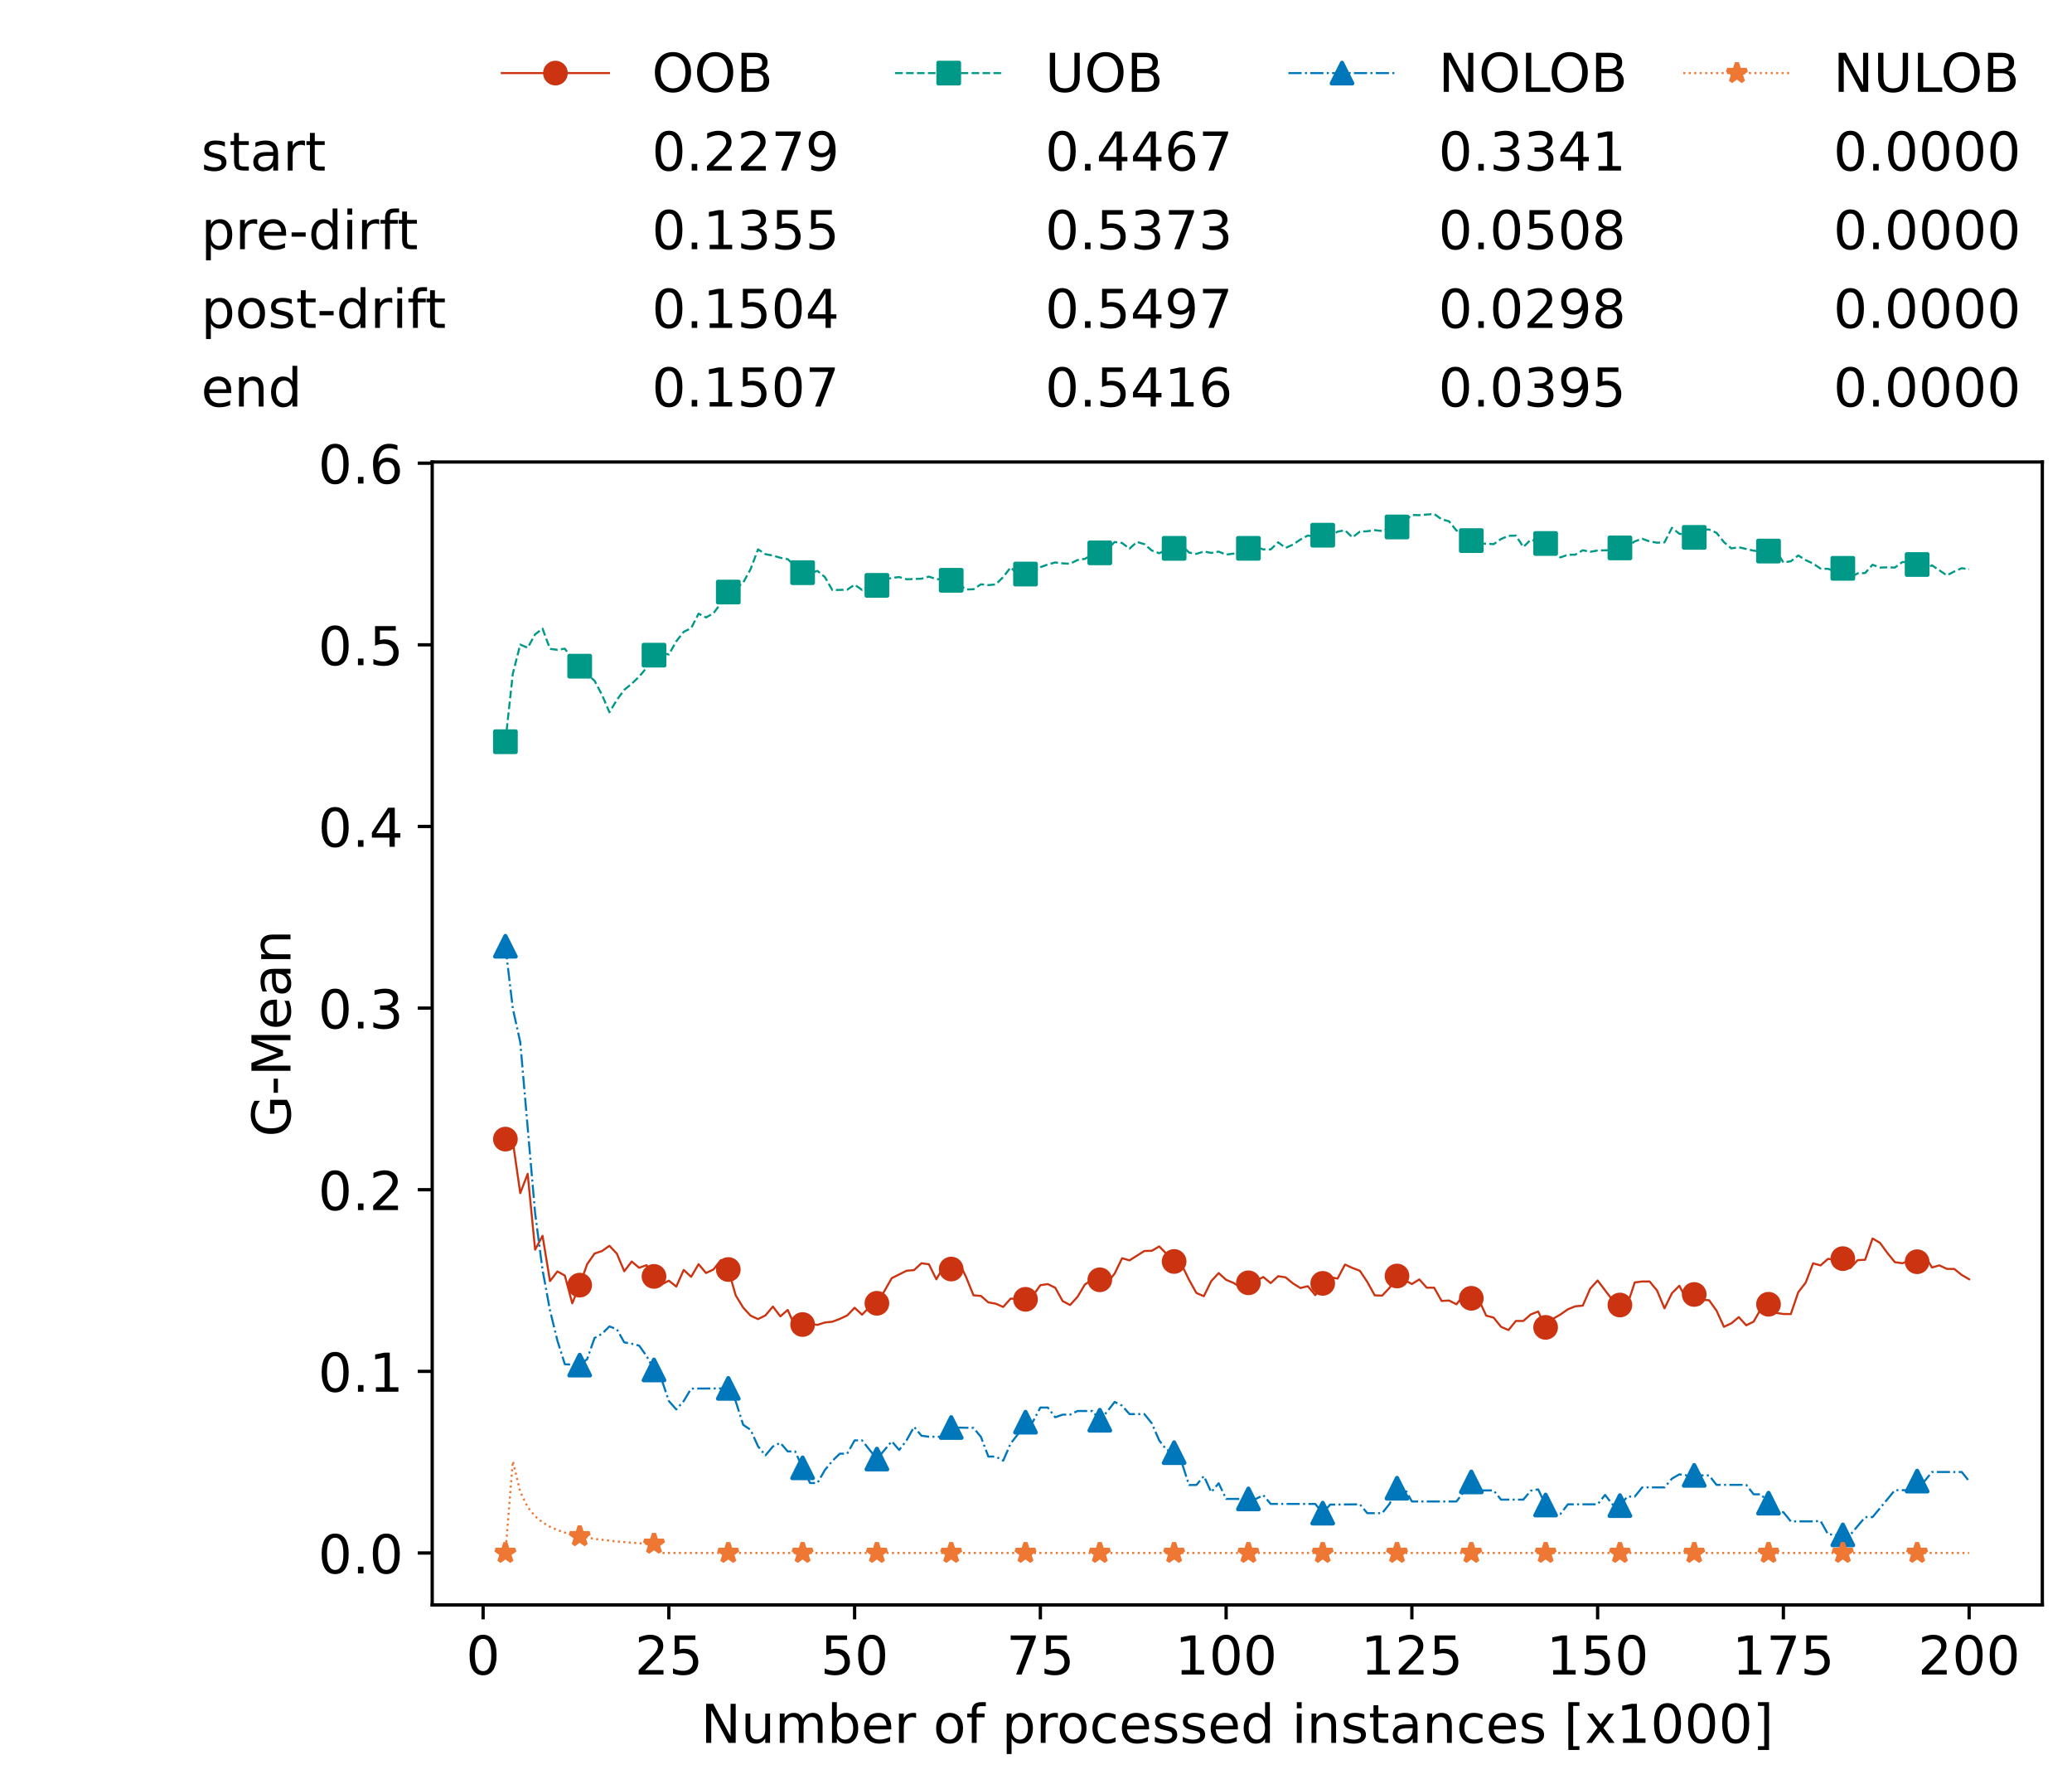 <?xml version="1.0" encoding="utf-8" standalone="no"?>
<!DOCTYPE svg PUBLIC "-//W3C//DTD SVG 1.1//EN"
  "http://www.w3.org/Graphics/SVG/1.1/DTD/svg11.dtd">
<!-- Created with matplotlib (https://matplotlib.org/) -->
<svg height="432.615pt" version="1.1" viewBox="0 0 502.65 432.615" width="502.65pt" xmlns="http://www.w3.org/2000/svg" xmlns:xlink="http://www.w3.org/1999/xlink">
 <defs>
  <style type="text/css">*{stroke-linecap:butt;stroke-linejoin:round;}</style>
 </defs>
 <g id="figure_1">
  <g id="patch_1">
   <path d="M 0 432.615 
L 502.65 432.615 
L 502.65 0 
L 0 0 
z
" style="fill:#ffffff;"/>
  </g>
  <g id="axes_1">
   <g id="patch_2">
    <path d="M 104.85 389.252 
L 495.45 389.252 
L 495.45 112.052 
L 104.85 112.052 
z
" style="fill:#ffffff;"/>
   </g>
   <g id="matplotlib.axis_1">
    <g id="xtick_1">
     <g id="line2d_1">
      <defs>
       <path d="M 0 0 
L 0 3.5 
" id="m59a92591b1" style="stroke:#000000;stroke-width:0.8;"/>
      </defs>
      <g>
       <use style="stroke:#000000;stroke-width:0.8;" x="117.197" xlink:href="#m59a92591b1" y="389.252"/>
      </g>
     </g>
     <g id="text_1">
      <!-- 0 -->
      <g transform="translate(113.061 406.13)scale(0.13 -0.13)">
       <defs>
        <path d="M 31.781 66.406 
Q 24.172 66.406 20.328 58.906 
Q 16.5 51.422 16.5 36.375 
Q 16.5 21.391 20.328 13.891 
Q 24.172 6.391 31.781 6.391 
Q 39.453 6.391 43.281 13.891 
Q 47.125 21.391 47.125 36.375 
Q 47.125 51.422 43.281 58.906 
Q 39.453 66.406 31.781 66.406 
z
M 31.781 74.219 
Q 44.047 74.219 50.516 64.516 
Q 56.984 54.828 56.984 36.375 
Q 56.984 17.969 50.516 8.266 
Q 44.047 -1.422 31.781 -1.422 
Q 19.531 -1.422 13.062 8.266 
Q 6.594 17.969 6.594 36.375 
Q 6.594 54.828 13.062 64.516 
Q 19.531 74.219 31.781 74.219 
z
" id="DejaVuSans-48"/>
       </defs>
       <use xlink:href="#DejaVuSans-48"/>
      </g>
     </g>
    </g>
    <g id="xtick_2">
     <g id="line2d_2">
      <g>
       <use style="stroke:#000000;stroke-width:0.8;" x="162.259" xlink:href="#m59a92591b1" y="389.252"/>
      </g>
     </g>
     <g id="text_2">
      <!-- 25 -->
      <g transform="translate(153.988 406.13)scale(0.13 -0.13)">
       <defs>
        <path d="M 19.188 8.297 
L 53.609 8.297 
L 53.609 0 
L 7.328 0 
L 7.328 8.297 
Q 12.938 14.109 22.625 23.891 
Q 32.328 33.688 34.812 36.531 
Q 39.547 41.844 41.422 45.531 
Q 43.312 49.219 43.312 52.781 
Q 43.312 58.594 39.234 62.25 
Q 35.156 65.922 28.609 65.922 
Q 23.969 65.922 18.812 64.312 
Q 13.672 62.703 7.812 59.422 
L 7.812 69.391 
Q 13.766 71.781 18.938 73 
Q 24.125 74.219 28.422 74.219 
Q 39.75 74.219 46.484 68.547 
Q 53.219 62.891 53.219 53.422 
Q 53.219 48.922 51.531 44.891 
Q 49.859 40.875 45.406 35.406 
Q 44.188 33.984 37.641 27.219 
Q 31.109 20.453 19.188 8.297 
z
" id="DejaVuSans-50"/>
        <path d="M 10.797 72.906 
L 49.516 72.906 
L 49.516 64.594 
L 19.828 64.594 
L 19.828 46.734 
Q 21.969 47.469 24.109 47.828 
Q 26.266 48.188 28.422 48.188 
Q 40.625 48.188 47.75 41.5 
Q 54.891 34.812 54.891 23.391 
Q 54.891 11.625 47.562 5.094 
Q 40.234 -1.422 26.906 -1.422 
Q 22.312 -1.422 17.547 -0.641 
Q 12.797 0.141 7.719 1.703 
L 7.719 11.625 
Q 12.109 9.234 16.797 8.062 
Q 21.484 6.891 26.703 6.891 
Q 35.156 6.891 40.078 11.328 
Q 45.016 15.766 45.016 23.391 
Q 45.016 31 40.078 35.438 
Q 35.156 39.891 26.703 39.891 
Q 22.75 39.891 18.812 39.016 
Q 14.891 38.141 10.797 36.281 
z
" id="DejaVuSans-53"/>
       </defs>
       <use xlink:href="#DejaVuSans-50"/>
       <use x="63.623" xlink:href="#DejaVuSans-53"/>
      </g>
     </g>
    </g>
    <g id="xtick_3">
     <g id="line2d_3">
      <g>
       <use style="stroke:#000000;stroke-width:0.8;" x="207.322" xlink:href="#m59a92591b1" y="389.252"/>
      </g>
     </g>
     <g id="text_3">
      <!-- 50 -->
      <g transform="translate(199.05 406.13)scale(0.13 -0.13)">
       <use xlink:href="#DejaVuSans-53"/>
       <use x="63.623" xlink:href="#DejaVuSans-48"/>
      </g>
     </g>
    </g>
    <g id="xtick_4">
     <g id="line2d_4">
      <g>
       <use style="stroke:#000000;stroke-width:0.8;" x="252.384" xlink:href="#m59a92591b1" y="389.252"/>
      </g>
     </g>
     <g id="text_4">
      <!-- 75 -->
      <g transform="translate(244.113 406.13)scale(0.13 -0.13)">
       <defs>
        <path d="M 8.203 72.906 
L 55.078 72.906 
L 55.078 68.703 
L 28.609 0 
L 18.312 0 
L 43.219 64.594 
L 8.203 64.594 
z
" id="DejaVuSans-55"/>
       </defs>
       <use xlink:href="#DejaVuSans-55"/>
       <use x="63.623" xlink:href="#DejaVuSans-53"/>
      </g>
     </g>
    </g>
    <g id="xtick_5">
     <g id="line2d_5">
      <g>
       <use style="stroke:#000000;stroke-width:0.8;" x="297.446" xlink:href="#m59a92591b1" y="389.252"/>
      </g>
     </g>
     <g id="text_5">
      <!-- 100 -->
      <g transform="translate(285.039 406.13)scale(0.13 -0.13)">
       <defs>
        <path d="M 12.406 8.297 
L 28.516 8.297 
L 28.516 63.922 
L 10.984 60.406 
L 10.984 69.391 
L 28.422 72.906 
L 38.281 72.906 
L 38.281 8.297 
L 54.391 8.297 
L 54.391 0 
L 12.406 0 
z
" id="DejaVuSans-49"/>
       </defs>
       <use xlink:href="#DejaVuSans-49"/>
       <use x="63.623" xlink:href="#DejaVuSans-48"/>
       <use x="127.246" xlink:href="#DejaVuSans-48"/>
      </g>
     </g>
    </g>
    <g id="xtick_6">
     <g id="line2d_6">
      <g>
       <use style="stroke:#000000;stroke-width:0.8;" x="342.509" xlink:href="#m59a92591b1" y="389.252"/>
      </g>
     </g>
     <g id="text_6">
      <!-- 125 -->
      <g transform="translate(330.102 406.13)scale(0.13 -0.13)">
       <use xlink:href="#DejaVuSans-49"/>
       <use x="63.623" xlink:href="#DejaVuSans-50"/>
       <use x="127.246" xlink:href="#DejaVuSans-53"/>
      </g>
     </g>
    </g>
    <g id="xtick_7">
     <g id="line2d_7">
      <g>
       <use style="stroke:#000000;stroke-width:0.8;" x="387.571" xlink:href="#m59a92591b1" y="389.252"/>
      </g>
     </g>
     <g id="text_7">
      <!-- 150 -->
      <g transform="translate(375.164 406.13)scale(0.13 -0.13)">
       <use xlink:href="#DejaVuSans-49"/>
       <use x="63.623" xlink:href="#DejaVuSans-53"/>
       <use x="127.246" xlink:href="#DejaVuSans-48"/>
      </g>
     </g>
    </g>
    <g id="xtick_8">
     <g id="line2d_8">
      <g>
       <use style="stroke:#000000;stroke-width:0.8;" x="432.633" xlink:href="#m59a92591b1" y="389.252"/>
      </g>
     </g>
     <g id="text_8">
      <!-- 175 -->
      <g transform="translate(420.226 406.13)scale(0.13 -0.13)">
       <use xlink:href="#DejaVuSans-49"/>
       <use x="63.623" xlink:href="#DejaVuSans-55"/>
       <use x="127.246" xlink:href="#DejaVuSans-53"/>
      </g>
     </g>
    </g>
    <g id="xtick_9">
     <g id="line2d_9">
      <g>
       <use style="stroke:#000000;stroke-width:0.8;" x="477.695" xlink:href="#m59a92591b1" y="389.252"/>
      </g>
     </g>
     <g id="text_9">
      <!-- 200 -->
      <g transform="translate(465.289 406.13)scale(0.13 -0.13)">
       <use xlink:href="#DejaVuSans-50"/>
       <use x="63.623" xlink:href="#DejaVuSans-48"/>
       <use x="127.246" xlink:href="#DejaVuSans-48"/>
      </g>
     </g>
    </g>
    <g id="text_10">
     <!-- Number of processed instances [x1000] -->
     <g transform="translate(170.025 422.711)scale(0.13 -0.13)">
      <defs>
       <path d="M 9.812 72.906 
L 23.094 72.906 
L 55.422 11.922 
L 55.422 72.906 
L 64.984 72.906 
L 64.984 0 
L 51.703 0 
L 19.391 60.984 
L 19.391 0 
L 9.812 0 
z
" id="DejaVuSans-78"/>
       <path d="M 8.5 21.578 
L 8.5 54.688 
L 17.484 54.688 
L 17.484 21.922 
Q 17.484 14.156 20.5 10.266 
Q 23.531 6.391 29.594 6.391 
Q 36.859 6.391 41.078 11.031 
Q 45.312 15.672 45.312 23.688 
L 45.312 54.688 
L 54.297 54.688 
L 54.297 0 
L 45.312 0 
L 45.312 8.406 
Q 42.047 3.422 37.719 1 
Q 33.406 -1.422 27.688 -1.422 
Q 18.266 -1.422 13.375 4.438 
Q 8.5 10.297 8.5 21.578 
z
M 31.109 56 
z
" id="DejaVuSans-117"/>
       <path d="M 52 44.188 
Q 55.375 50.25 60.062 53.125 
Q 64.75 56 71.094 56 
Q 79.641 56 84.281 50.016 
Q 88.922 44.047 88.922 33.016 
L 88.922 0 
L 79.891 0 
L 79.891 32.719 
Q 79.891 40.578 77.094 44.375 
Q 74.312 48.188 68.609 48.188 
Q 61.625 48.188 57.562 43.547 
Q 53.516 38.922 53.516 30.906 
L 53.516 0 
L 44.484 0 
L 44.484 32.719 
Q 44.484 40.625 41.703 44.406 
Q 38.922 48.188 33.109 48.188 
Q 26.219 48.188 22.156 43.531 
Q 18.109 38.875 18.109 30.906 
L 18.109 0 
L 9.078 0 
L 9.078 54.688 
L 18.109 54.688 
L 18.109 46.188 
Q 21.188 51.219 25.484 53.609 
Q 29.781 56 35.688 56 
Q 41.656 56 45.828 52.969 
Q 50 49.953 52 44.188 
z
" id="DejaVuSans-109"/>
       <path d="M 48.688 27.297 
Q 48.688 37.203 44.609 42.844 
Q 40.531 48.484 33.406 48.484 
Q 26.266 48.484 22.188 42.844 
Q 18.109 37.203 18.109 27.297 
Q 18.109 17.391 22.188 11.75 
Q 26.266 6.109 33.406 6.109 
Q 40.531 6.109 44.609 11.75 
Q 48.688 17.391 48.688 27.297 
z
M 18.109 46.391 
Q 20.953 51.266 25.266 53.625 
Q 29.594 56 35.594 56 
Q 45.562 56 51.781 48.094 
Q 58.016 40.188 58.016 27.297 
Q 58.016 14.406 51.781 6.484 
Q 45.562 -1.422 35.594 -1.422 
Q 29.594 -1.422 25.266 0.953 
Q 20.953 3.328 18.109 8.203 
L 18.109 0 
L 9.078 0 
L 9.078 75.984 
L 18.109 75.984 
z
" id="DejaVuSans-98"/>
       <path d="M 56.203 29.594 
L 56.203 25.203 
L 14.891 25.203 
Q 15.484 15.922 20.484 11.062 
Q 25.484 6.203 34.422 6.203 
Q 39.594 6.203 44.453 7.469 
Q 49.312 8.734 54.109 11.281 
L 54.109 2.781 
Q 49.266 0.734 44.188 -0.344 
Q 39.109 -1.422 33.891 -1.422 
Q 20.797 -1.422 13.156 6.188 
Q 5.516 13.812 5.516 26.812 
Q 5.516 40.234 12.766 48.109 
Q 20.016 56 32.328 56 
Q 43.359 56 49.781 48.891 
Q 56.203 41.797 56.203 29.594 
z
M 47.219 32.234 
Q 47.125 39.594 43.094 43.984 
Q 39.062 48.391 32.422 48.391 
Q 24.906 48.391 20.391 44.141 
Q 15.875 39.891 15.188 32.172 
z
" id="DejaVuSans-101"/>
       <path d="M 41.109 46.297 
Q 39.594 47.172 37.812 47.578 
Q 36.031 48 33.891 48 
Q 26.266 48 22.188 43.047 
Q 18.109 38.094 18.109 28.812 
L 18.109 0 
L 9.078 0 
L 9.078 54.688 
L 18.109 54.688 
L 18.109 46.188 
Q 20.953 51.172 25.484 53.578 
Q 30.031 56 36.531 56 
Q 37.453 56 38.578 55.875 
Q 39.703 55.766 41.062 55.516 
z
" id="DejaVuSans-114"/>
       <path id="DejaVuSans-32"/>
       <path d="M 30.609 48.391 
Q 23.391 48.391 19.188 42.75 
Q 14.984 37.109 14.984 27.297 
Q 14.984 17.484 19.156 11.844 
Q 23.344 6.203 30.609 6.203 
Q 37.797 6.203 41.984 11.859 
Q 46.188 17.531 46.188 27.297 
Q 46.188 37.016 41.984 42.703 
Q 37.797 48.391 30.609 48.391 
z
M 30.609 56 
Q 42.328 56 49.016 48.375 
Q 55.719 40.766 55.719 27.297 
Q 55.719 13.875 49.016 6.219 
Q 42.328 -1.422 30.609 -1.422 
Q 18.844 -1.422 12.172 6.219 
Q 5.516 13.875 5.516 27.297 
Q 5.516 40.766 12.172 48.375 
Q 18.844 56 30.609 56 
z
" id="DejaVuSans-111"/>
       <path d="M 37.109 75.984 
L 37.109 68.5 
L 28.516 68.5 
Q 23.688 68.5 21.797 66.547 
Q 19.922 64.594 19.922 59.516 
L 19.922 54.688 
L 34.719 54.688 
L 34.719 47.703 
L 19.922 47.703 
L 19.922 0 
L 10.891 0 
L 10.891 47.703 
L 2.297 47.703 
L 2.297 54.688 
L 10.891 54.688 
L 10.891 58.5 
Q 10.891 67.625 15.141 71.797 
Q 19.391 75.984 28.609 75.984 
z
" id="DejaVuSans-102"/>
       <path d="M 18.109 8.203 
L 18.109 -20.797 
L 9.078 -20.797 
L 9.078 54.688 
L 18.109 54.688 
L 18.109 46.391 
Q 20.953 51.266 25.266 53.625 
Q 29.594 56 35.594 56 
Q 45.562 56 51.781 48.094 
Q 58.016 40.188 58.016 27.297 
Q 58.016 14.406 51.781 6.484 
Q 45.562 -1.422 35.594 -1.422 
Q 29.594 -1.422 25.266 0.953 
Q 20.953 3.328 18.109 8.203 
z
M 48.688 27.297 
Q 48.688 37.203 44.609 42.844 
Q 40.531 48.484 33.406 48.484 
Q 26.266 48.484 22.188 42.844 
Q 18.109 37.203 18.109 27.297 
Q 18.109 17.391 22.188 11.75 
Q 26.266 6.109 33.406 6.109 
Q 40.531 6.109 44.609 11.75 
Q 48.688 17.391 48.688 27.297 
z
" id="DejaVuSans-112"/>
       <path d="M 48.781 52.594 
L 48.781 44.188 
Q 44.969 46.297 41.141 47.344 
Q 37.312 48.391 33.406 48.391 
Q 24.656 48.391 19.812 42.844 
Q 14.984 37.312 14.984 27.297 
Q 14.984 17.281 19.812 11.734 
Q 24.656 6.203 33.406 6.203 
Q 37.312 6.203 41.141 7.25 
Q 44.969 8.297 48.781 10.406 
L 48.781 2.094 
Q 45.016 0.344 40.984 -0.531 
Q 36.969 -1.422 32.422 -1.422 
Q 20.062 -1.422 12.781 6.344 
Q 5.516 14.109 5.516 27.297 
Q 5.516 40.672 12.859 48.328 
Q 20.219 56 33.016 56 
Q 37.156 56 41.109 55.141 
Q 45.062 54.297 48.781 52.594 
z
" id="DejaVuSans-99"/>
       <path d="M 44.281 53.078 
L 44.281 44.578 
Q 40.484 46.531 36.375 47.5 
Q 32.281 48.484 27.875 48.484 
Q 21.188 48.484 17.844 46.438 
Q 14.5 44.391 14.5 40.281 
Q 14.5 37.156 16.891 35.375 
Q 19.281 33.594 26.516 31.984 
L 29.594 31.297 
Q 39.156 29.25 43.188 25.516 
Q 47.219 21.781 47.219 15.094 
Q 47.219 7.469 41.188 3.016 
Q 35.156 -1.422 24.609 -1.422 
Q 20.219 -1.422 15.453 -0.562 
Q 10.688 0.297 5.422 2 
L 5.422 11.281 
Q 10.406 8.688 15.234 7.391 
Q 20.062 6.109 24.812 6.109 
Q 31.156 6.109 34.562 8.281 
Q 37.984 10.453 37.984 14.406 
Q 37.984 18.062 35.516 20.016 
Q 33.062 21.969 24.703 23.781 
L 21.578 24.516 
Q 13.234 26.266 9.516 29.906 
Q 5.812 33.547 5.812 39.891 
Q 5.812 47.609 11.281 51.797 
Q 16.75 56 26.812 56 
Q 31.781 56 36.172 55.266 
Q 40.578 54.547 44.281 53.078 
z
" id="DejaVuSans-115"/>
       <path d="M 45.406 46.391 
L 45.406 75.984 
L 54.391 75.984 
L 54.391 0 
L 45.406 0 
L 45.406 8.203 
Q 42.578 3.328 38.25 0.953 
Q 33.938 -1.422 27.875 -1.422 
Q 17.969 -1.422 11.734 6.484 
Q 5.516 14.406 5.516 27.297 
Q 5.516 40.188 11.734 48.094 
Q 17.969 56 27.875 56 
Q 33.938 56 38.25 53.625 
Q 42.578 51.266 45.406 46.391 
z
M 14.797 27.297 
Q 14.797 17.391 18.875 11.75 
Q 22.953 6.109 30.078 6.109 
Q 37.203 6.109 41.297 11.75 
Q 45.406 17.391 45.406 27.297 
Q 45.406 37.203 41.297 42.844 
Q 37.203 48.484 30.078 48.484 
Q 22.953 48.484 18.875 42.844 
Q 14.797 37.203 14.797 27.297 
z
" id="DejaVuSans-100"/>
       <path d="M 9.422 54.688 
L 18.406 54.688 
L 18.406 0 
L 9.422 0 
z
M 9.422 75.984 
L 18.406 75.984 
L 18.406 64.594 
L 9.422 64.594 
z
" id="DejaVuSans-105"/>
       <path d="M 54.891 33.016 
L 54.891 0 
L 45.906 0 
L 45.906 32.719 
Q 45.906 40.484 42.875 44.328 
Q 39.844 48.188 33.797 48.188 
Q 26.516 48.188 22.312 43.547 
Q 18.109 38.922 18.109 30.906 
L 18.109 0 
L 9.078 0 
L 9.078 54.688 
L 18.109 54.688 
L 18.109 46.188 
Q 21.344 51.125 25.703 53.562 
Q 30.078 56 35.797 56 
Q 45.219 56 50.047 50.172 
Q 54.891 44.344 54.891 33.016 
z
" id="DejaVuSans-110"/>
       <path d="M 18.312 70.219 
L 18.312 54.688 
L 36.812 54.688 
L 36.812 47.703 
L 18.312 47.703 
L 18.312 18.016 
Q 18.312 11.328 20.141 9.422 
Q 21.969 7.516 27.594 7.516 
L 36.812 7.516 
L 36.812 0 
L 27.594 0 
Q 17.188 0 13.234 3.875 
Q 9.281 7.766 9.281 18.016 
L 9.281 47.703 
L 2.688 47.703 
L 2.688 54.688 
L 9.281 54.688 
L 9.281 70.219 
z
" id="DejaVuSans-116"/>
       <path d="M 34.281 27.484 
Q 23.391 27.484 19.188 25 
Q 14.984 22.516 14.984 16.5 
Q 14.984 11.719 18.141 8.906 
Q 21.297 6.109 26.703 6.109 
Q 34.188 6.109 38.703 11.406 
Q 43.219 16.703 43.219 25.484 
L 43.219 27.484 
z
M 52.203 31.203 
L 52.203 0 
L 43.219 0 
L 43.219 8.297 
Q 40.141 3.328 35.547 0.953 
Q 30.953 -1.422 24.312 -1.422 
Q 15.922 -1.422 10.953 3.297 
Q 6 8.016 6 15.922 
Q 6 25.141 12.172 29.828 
Q 18.359 34.516 30.609 34.516 
L 43.219 34.516 
L 43.219 35.406 
Q 43.219 41.609 39.141 45 
Q 35.062 48.391 27.688 48.391 
Q 23 48.391 18.547 47.266 
Q 14.109 46.141 10.016 43.891 
L 10.016 52.203 
Q 14.938 54.109 19.578 55.047 
Q 24.219 56 28.609 56 
Q 40.484 56 46.344 49.844 
Q 52.203 43.703 52.203 31.203 
z
" id="DejaVuSans-97"/>
       <path d="M 8.594 75.984 
L 29.297 75.984 
L 29.297 69 
L 17.578 69 
L 17.578 -6.203 
L 29.297 -6.203 
L 29.297 -13.188 
L 8.594 -13.188 
z
" id="DejaVuSans-91"/>
       <path d="M 54.891 54.688 
L 35.109 28.078 
L 55.906 0 
L 45.312 0 
L 29.391 21.484 
L 13.484 0 
L 2.875 0 
L 24.125 28.609 
L 4.688 54.688 
L 15.281 54.688 
L 29.781 35.203 
L 44.281 54.688 
z
" id="DejaVuSans-120"/>
       <path d="M 30.422 75.984 
L 30.422 -13.188 
L 9.719 -13.188 
L 9.719 -6.203 
L 21.391 -6.203 
L 21.391 69 
L 9.719 69 
L 9.719 75.984 
z
" id="DejaVuSans-93"/>
      </defs>
      <use xlink:href="#DejaVuSans-78"/>
      <use x="74.805" xlink:href="#DejaVuSans-117"/>
      <use x="138.184" xlink:href="#DejaVuSans-109"/>
      <use x="235.596" xlink:href="#DejaVuSans-98"/>
      <use x="299.072" xlink:href="#DejaVuSans-101"/>
      <use x="360.596" xlink:href="#DejaVuSans-114"/>
      <use x="401.709" xlink:href="#DejaVuSans-32"/>
      <use x="433.496" xlink:href="#DejaVuSans-111"/>
      <use x="494.678" xlink:href="#DejaVuSans-102"/>
      <use x="529.883" xlink:href="#DejaVuSans-32"/>
      <use x="561.67" xlink:href="#DejaVuSans-112"/>
      <use x="625.146" xlink:href="#DejaVuSans-114"/>
      <use x="664.01" xlink:href="#DejaVuSans-111"/>
      <use x="725.191" xlink:href="#DejaVuSans-99"/>
      <use x="780.172" xlink:href="#DejaVuSans-101"/>
      <use x="841.695" xlink:href="#DejaVuSans-115"/>
      <use x="893.795" xlink:href="#DejaVuSans-115"/>
      <use x="945.895" xlink:href="#DejaVuSans-101"/>
      <use x="1007.418" xlink:href="#DejaVuSans-100"/>
      <use x="1070.895" xlink:href="#DejaVuSans-32"/>
      <use x="1102.682" xlink:href="#DejaVuSans-105"/>
      <use x="1130.465" xlink:href="#DejaVuSans-110"/>
      <use x="1193.844" xlink:href="#DejaVuSans-115"/>
      <use x="1245.943" xlink:href="#DejaVuSans-116"/>
      <use x="1285.152" xlink:href="#DejaVuSans-97"/>
      <use x="1346.432" xlink:href="#DejaVuSans-110"/>
      <use x="1409.811" xlink:href="#DejaVuSans-99"/>
      <use x="1464.791" xlink:href="#DejaVuSans-101"/>
      <use x="1526.314" xlink:href="#DejaVuSans-115"/>
      <use x="1578.414" xlink:href="#DejaVuSans-32"/>
      <use x="1610.201" xlink:href="#DejaVuSans-91"/>
      <use x="1649.215" xlink:href="#DejaVuSans-120"/>
      <use x="1708.395" xlink:href="#DejaVuSans-49"/>
      <use x="1772.018" xlink:href="#DejaVuSans-48"/>
      <use x="1835.641" xlink:href="#DejaVuSans-48"/>
      <use x="1899.264" xlink:href="#DejaVuSans-48"/>
      <use x="1962.887" xlink:href="#DejaVuSans-93"/>
     </g>
    </g>
   </g>
   <g id="matplotlib.axis_2">
    <g id="ytick_1">
     <g id="line2d_10">
      <defs>
       <path d="M 0 0 
L -3.5 0 
" id="m5babee50d6" style="stroke:#000000;stroke-width:0.8;"/>
      </defs>
      <g>
       <use style="stroke:#000000;stroke-width:0.8;" x="104.85" xlink:href="#m5babee50d6" y="376.652"/>
      </g>
     </g>
     <g id="text_11">
      <!-- 0.0 -->
      <g transform="translate(77.176 381.591)scale(0.13 -0.13)">
       <defs>
        <path d="M 10.688 12.406 
L 21 12.406 
L 21 0 
L 10.688 0 
z
" id="DejaVuSans-46"/>
       </defs>
       <use xlink:href="#DejaVuSans-48"/>
       <use x="63.623" xlink:href="#DejaVuSans-46"/>
       <use x="95.41" xlink:href="#DejaVuSans-48"/>
      </g>
     </g>
    </g>
    <g id="ytick_2">
     <g id="line2d_11">
      <g>
       <use style="stroke:#000000;stroke-width:0.8;" x="104.85" xlink:href="#m5babee50d6" y="332.599"/>
      </g>
     </g>
     <g id="text_12">
      <!-- 0.1 -->
      <g transform="translate(77.176 337.538)scale(0.13 -0.13)">
       <use xlink:href="#DejaVuSans-48"/>
       <use x="63.623" xlink:href="#DejaVuSans-46"/>
       <use x="95.41" xlink:href="#DejaVuSans-49"/>
      </g>
     </g>
    </g>
    <g id="ytick_3">
     <g id="line2d_12">
      <g>
       <use style="stroke:#000000;stroke-width:0.8;" x="104.85" xlink:href="#m5babee50d6" y="288.547"/>
      </g>
     </g>
     <g id="text_13">
      <!-- 0.2 -->
      <g transform="translate(77.176 293.486)scale(0.13 -0.13)">
       <use xlink:href="#DejaVuSans-48"/>
       <use x="63.623" xlink:href="#DejaVuSans-46"/>
       <use x="95.41" xlink:href="#DejaVuSans-50"/>
      </g>
     </g>
    </g>
    <g id="ytick_4">
     <g id="line2d_13">
      <g>
       <use style="stroke:#000000;stroke-width:0.8;" x="104.85" xlink:href="#m5babee50d6" y="244.495"/>
      </g>
     </g>
     <g id="text_14">
      <!-- 0.3 -->
      <g transform="translate(77.176 249.434)scale(0.13 -0.13)">
       <defs>
        <path d="M 40.578 39.312 
Q 47.656 37.797 51.625 33 
Q 55.609 28.219 55.609 21.188 
Q 55.609 10.406 48.188 4.484 
Q 40.766 -1.422 27.094 -1.422 
Q 22.516 -1.422 17.656 -0.516 
Q 12.797 0.391 7.625 2.203 
L 7.625 11.719 
Q 11.719 9.328 16.594 8.109 
Q 21.484 6.891 26.812 6.891 
Q 36.078 6.891 40.938 10.547 
Q 45.797 14.203 45.797 21.188 
Q 45.797 27.641 41.281 31.266 
Q 36.766 34.906 28.719 34.906 
L 20.219 34.906 
L 20.219 43.016 
L 29.109 43.016 
Q 36.375 43.016 40.234 45.922 
Q 44.094 48.828 44.094 54.297 
Q 44.094 59.906 40.109 62.906 
Q 36.141 65.922 28.719 65.922 
Q 24.656 65.922 20.016 65.031 
Q 15.375 64.156 9.812 62.312 
L 9.812 71.094 
Q 15.438 72.656 20.344 73.438 
Q 25.25 74.219 29.594 74.219 
Q 40.828 74.219 47.359 69.109 
Q 53.906 64.016 53.906 55.328 
Q 53.906 49.266 50.438 45.094 
Q 46.969 40.922 40.578 39.312 
z
" id="DejaVuSans-51"/>
       </defs>
       <use xlink:href="#DejaVuSans-48"/>
       <use x="63.623" xlink:href="#DejaVuSans-46"/>
       <use x="95.41" xlink:href="#DejaVuSans-51"/>
      </g>
     </g>
    </g>
    <g id="ytick_5">
     <g id="line2d_14">
      <g>
       <use style="stroke:#000000;stroke-width:0.8;" x="104.85" xlink:href="#m5babee50d6" y="200.442"/>
      </g>
     </g>
     <g id="text_15">
      <!-- 0.4 -->
      <g transform="translate(77.176 205.381)scale(0.13 -0.13)">
       <defs>
        <path d="M 37.797 64.312 
L 12.891 25.391 
L 37.797 25.391 
z
M 35.203 72.906 
L 47.609 72.906 
L 47.609 25.391 
L 58.016 25.391 
L 58.016 17.188 
L 47.609 17.188 
L 47.609 0 
L 37.797 0 
L 37.797 17.188 
L 4.891 17.188 
L 4.891 26.703 
z
" id="DejaVuSans-52"/>
       </defs>
       <use xlink:href="#DejaVuSans-48"/>
       <use x="63.623" xlink:href="#DejaVuSans-46"/>
       <use x="95.41" xlink:href="#DejaVuSans-52"/>
      </g>
     </g>
    </g>
    <g id="ytick_6">
     <g id="line2d_15">
      <g>
       <use style="stroke:#000000;stroke-width:0.8;" x="104.85" xlink:href="#m5babee50d6" y="156.39"/>
      </g>
     </g>
     <g id="text_16">
      <!-- 0.5 -->
      <g transform="translate(77.176 161.329)scale(0.13 -0.13)">
       <use xlink:href="#DejaVuSans-48"/>
       <use x="63.623" xlink:href="#DejaVuSans-46"/>
       <use x="95.41" xlink:href="#DejaVuSans-53"/>
      </g>
     </g>
    </g>
    <g id="ytick_7">
     <g id="line2d_16">
      <g>
       <use style="stroke:#000000;stroke-width:0.8;" x="104.85" xlink:href="#m5babee50d6" y="112.338"/>
      </g>
     </g>
     <g id="text_17">
      <!-- 0.6 -->
      <g transform="translate(77.176 117.277)scale(0.13 -0.13)">
       <defs>
        <path d="M 33.016 40.375 
Q 26.375 40.375 22.484 35.828 
Q 18.609 31.297 18.609 23.391 
Q 18.609 15.531 22.484 10.953 
Q 26.375 6.391 33.016 6.391 
Q 39.656 6.391 43.531 10.953 
Q 47.406 15.531 47.406 23.391 
Q 47.406 31.297 43.531 35.828 
Q 39.656 40.375 33.016 40.375 
z
M 52.594 71.297 
L 52.594 62.312 
Q 48.875 64.062 45.094 64.984 
Q 41.312 65.922 37.594 65.922 
Q 27.828 65.922 22.672 59.328 
Q 17.531 52.734 16.797 39.406 
Q 19.672 43.656 24.016 45.922 
Q 28.375 48.188 33.594 48.188 
Q 44.578 48.188 50.953 41.516 
Q 57.328 34.859 57.328 23.391 
Q 57.328 12.156 50.688 5.359 
Q 44.047 -1.422 33.016 -1.422 
Q 20.359 -1.422 13.672 8.266 
Q 6.984 17.969 6.984 36.375 
Q 6.984 53.656 15.188 63.938 
Q 23.391 74.219 37.203 74.219 
Q 40.922 74.219 44.703 73.484 
Q 48.484 72.75 52.594 71.297 
z
" id="DejaVuSans-54"/>
       </defs>
       <use xlink:href="#DejaVuSans-48"/>
       <use x="63.623" xlink:href="#DejaVuSans-46"/>
       <use x="95.41" xlink:href="#DejaVuSans-54"/>
      </g>
     </g>
    </g>
    <g id="text_18">
     <!-- G-Mean -->
     <g transform="translate(70.472 275.744)rotate(-90)scale(0.13 -0.13)">
      <defs>
       <path d="M 59.516 10.406 
L 59.516 29.984 
L 43.406 29.984 
L 43.406 38.094 
L 69.281 38.094 
L 69.281 6.781 
Q 63.578 2.734 56.688 0.656 
Q 49.812 -1.422 42 -1.422 
Q 24.906 -1.422 15.25 8.562 
Q 5.609 18.562 5.609 36.375 
Q 5.609 54.25 15.25 64.234 
Q 24.906 74.219 42 74.219 
Q 49.125 74.219 55.547 72.453 
Q 61.969 70.703 67.391 67.281 
L 67.391 56.781 
Q 61.922 61.422 55.766 63.766 
Q 49.609 66.109 42.828 66.109 
Q 29.438 66.109 22.719 58.641 
Q 16.016 51.172 16.016 36.375 
Q 16.016 21.625 22.719 14.156 
Q 29.438 6.688 42.828 6.688 
Q 48.047 6.688 52.141 7.594 
Q 56.25 8.5 59.516 10.406 
z
" id="DejaVuSans-71"/>
       <path d="M 4.891 31.391 
L 31.203 31.391 
L 31.203 23.391 
L 4.891 23.391 
z
" id="DejaVuSans-45"/>
       <path d="M 9.812 72.906 
L 24.516 72.906 
L 43.109 23.297 
L 61.812 72.906 
L 76.516 72.906 
L 76.516 0 
L 66.891 0 
L 66.891 64.016 
L 48.094 14.016 
L 38.188 14.016 
L 19.391 64.016 
L 19.391 0 
L 9.812 0 
z
" id="DejaVuSans-77"/>
      </defs>
      <use xlink:href="#DejaVuSans-71"/>
      <use x="77.49" xlink:href="#DejaVuSans-45"/>
      <use x="113.574" xlink:href="#DejaVuSans-77"/>
      <use x="199.854" xlink:href="#DejaVuSans-101"/>
      <use x="261.377" xlink:href="#DejaVuSans-97"/>
      <use x="322.656" xlink:href="#DejaVuSans-110"/>
     </g>
    </g>
   </g>
   <g id="line2d_17"/>
   <g id="line2d_18"/>
   <g id="line2d_19"/>
   <g id="line2d_20"/>
   <g id="line2d_21"/>
   <g id="line2d_22">
    <path clip-path="url(#pf450fb44dd)" d="M 122.605 276.275 
L 124.407 276.822 
L 126.21 289.378 
L 128.012 284.699 
L 129.815 303.09 
L 131.617 299.722 
L 133.419 310.712 
L 135.222 308.375 
L 137.024 309.362 
L 138.827 316.091 
L 140.629 311.692 
L 142.432 306.623 
L 144.234 304.027 
L 146.037 303.421 
L 147.839 302.145 
L 149.642 304.05 
L 151.444 308.321 
L 153.247 305.967 
L 155.049 307.476 
L 156.852 306.847 
L 158.654 309.571 
L 160.457 311.541 
L 162.259 310.605 
L 164.062 312.035 
L 165.864 308.006 
L 167.667 309.672 
L 169.469 306.605 
L 171.272 308.748 
L 173.074 307.903 
L 174.877 305.632 
L 176.679 307.901 
L 178.482 314.191 
L 180.284 317.132 
L 182.087 319.087 
L 183.889 319.928 
L 185.692 319.031 
L 187.494 316.883 
L 189.297 319.256 
L 191.099 317.704 
L 192.902 321.791 
L 194.704 321.245 
L 196.507 321.043 
L 198.309 321.33 
L 200.112 320.749 
L 201.914 320.565 
L 203.717 319.882 
L 205.519 319.042 
L 207.322 317.183 
L 209.124 318.849 
L 210.927 317.018 
L 212.729 316.094 
L 214.532 313.154 
L 216.334 309.992 
L 219.939 308.192 
L 221.742 308.044 
L 223.544 306.379 
L 225.347 306.626 
L 227.149 310.278 
L 228.952 307.18 
L 230.754 307.786 
L 232.557 305.955 
L 234.359 309.712 
L 236.162 314.162 
L 237.964 314.305 
L 239.767 315.871 
L 241.569 316.192 
L 243.372 316.976 
L 245.174 314.964 
L 248.779 315.13 
L 250.581 314.246 
L 252.384 311.703 
L 254.186 311.436 
L 255.989 312.314 
L 257.791 315.56 
L 259.594 316.507 
L 261.396 314.527 
L 263.199 311.518 
L 265.001 310.359 
L 266.804 310.398 
L 268.606 311.186 
L 270.409 308.866 
L 272.211 305.163 
L 274.014 305.678 
L 277.619 303.406 
L 279.421 303.358 
L 281.224 302.302 
L 284.829 305.948 
L 286.631 306.672 
L 288.434 310.363 
L 290.236 313.584 
L 292.039 314.377 
L 293.841 310.708 
L 295.644 308.767 
L 297.446 310.397 
L 299.249 311.159 
L 301.051 312.269 
L 302.854 311.127 
L 304.656 310.653 
L 306.459 309.725 
L 308.261 311.192 
L 310.064 309.527 
L 311.866 309.791 
L 313.669 311.277 
L 315.471 312.388 
L 317.274 311.948 
L 319.076 314.119 
L 320.879 311.261 
L 322.681 309.748 
L 324.484 310.099 
L 326.286 306.702 
L 328.089 307.518 
L 329.891 308.204 
L 331.694 310.9 
L 333.496 314.166 
L 335.299 314.234 
L 337.101 312.328 
L 338.904 309.475 
L 342.509 311.42 
L 344.311 310.3 
L 346.114 312.309 
L 347.916 312.313 
L 349.719 315.522 
L 351.521 315.42 
L 353.324 316.336 
L 355.126 314.041 
L 356.928 314.882 
L 358.731 315.175 
L 360.533 319.087 
L 362.336 319.557 
L 364.138 321.793 
L 365.941 322.585 
L 367.743 320.375 
L 369.546 320.375 
L 371.348 318.8 
L 373.151 318.089 
L 374.953 321.934 
L 376.756 319.855 
L 378.558 318.805 
L 380.361 317.545 
L 382.163 316.821 
L 383.966 316.661 
L 385.768 312.556 
L 387.571 310.561 
L 391.176 315.312 
L 392.978 316.511 
L 394.781 316.448 
L 396.583 311.028 
L 398.386 310.808 
L 400.188 310.808 
L 401.991 313 
L 403.793 317.32 
L 405.596 313.651 
L 407.398 311.844 
L 409.201 315.278 
L 411.003 313.953 
L 412.806 315.242 
L 414.608 315.353 
L 416.411 317.861 
L 418.213 321.796 
L 420.016 320.946 
L 421.818 319.447 
L 423.621 321.432 
L 425.423 320.537 
L 427.226 317.358 
L 429.028 316.325 
L 430.831 318.412 
L 432.633 318.69 
L 434.436 318.706 
L 436.238 313.415 
L 438.041 311.095 
L 439.843 306.399 
L 441.646 306.905 
L 443.448 305.321 
L 445.251 305.503 
L 447.053 305.262 
L 448.856 307.547 
L 450.658 305.63 
L 452.461 305.537 
L 454.263 300.38 
L 456.066 301.426 
L 457.868 303.9 
L 459.671 306.114 
L 461.473 306.386 
L 463.276 305.751 
L 465.078 306.01 
L 466.881 304.477 
L 468.683 307.404 
L 470.485 306.899 
L 472.288 307.743 
L 474.09 307.768 
L 475.893 309.22 
L 477.695 310.263 
L 477.695 310.263 
" style="fill:none;stroke:#cc3311;stroke-linecap:square;stroke-width:0.5;"/>
    <defs>
     <path d="M 0 2.5 
C 0.663 2.5 1.299 2.237 1.768 1.768 
C 2.237 1.299 2.5 0.663 2.5 0 
C 2.5 -0.663 2.237 -1.299 1.768 -1.768 
C 1.299 -2.237 0.663 -2.5 0 -2.5 
C -0.663 -2.5 -1.299 -2.237 -1.768 -1.768 
C -2.237 -1.299 -2.5 -0.663 -2.5 0 
C -2.5 0.663 -2.237 1.299 -1.768 1.768 
C -1.299 2.237 -0.663 2.5 0 2.5 
z
" id="mc627c6b446" style="stroke:#cc3311;"/>
    </defs>
    <g clip-path="url(#pf450fb44dd)">
     <use style="fill:#cc3311;stroke:#cc3311;" x="122.605" xlink:href="#mc627c6b446" y="276.275"/>
     <use style="fill:#cc3311;stroke:#cc3311;" x="140.629" xlink:href="#mc627c6b446" y="311.692"/>
     <use style="fill:#cc3311;stroke:#cc3311;" x="158.654" xlink:href="#mc627c6b446" y="309.571"/>
     <use style="fill:#cc3311;stroke:#cc3311;" x="176.679" xlink:href="#mc627c6b446" y="307.901"/>
     <use style="fill:#cc3311;stroke:#cc3311;" x="194.704" xlink:href="#mc627c6b446" y="321.245"/>
     <use style="fill:#cc3311;stroke:#cc3311;" x="212.729" xlink:href="#mc627c6b446" y="316.094"/>
     <use style="fill:#cc3311;stroke:#cc3311;" x="230.754" xlink:href="#mc627c6b446" y="307.786"/>
     <use style="fill:#cc3311;stroke:#cc3311;" x="248.779" xlink:href="#mc627c6b446" y="315.13"/>
     <use style="fill:#cc3311;stroke:#cc3311;" x="266.804" xlink:href="#mc627c6b446" y="310.398"/>
     <use style="fill:#cc3311;stroke:#cc3311;" x="284.829" xlink:href="#mc627c6b446" y="305.948"/>
     <use style="fill:#cc3311;stroke:#cc3311;" x="302.854" xlink:href="#mc627c6b446" y="311.127"/>
     <use style="fill:#cc3311;stroke:#cc3311;" x="320.879" xlink:href="#mc627c6b446" y="311.261"/>
     <use style="fill:#cc3311;stroke:#cc3311;" x="338.904" xlink:href="#mc627c6b446" y="309.475"/>
     <use style="fill:#cc3311;stroke:#cc3311;" x="356.928" xlink:href="#mc627c6b446" y="314.882"/>
     <use style="fill:#cc3311;stroke:#cc3311;" x="374.953" xlink:href="#mc627c6b446" y="321.934"/>
     <use style="fill:#cc3311;stroke:#cc3311;" x="392.978" xlink:href="#mc627c6b446" y="316.511"/>
     <use style="fill:#cc3311;stroke:#cc3311;" x="411.003" xlink:href="#mc627c6b446" y="313.953"/>
     <use style="fill:#cc3311;stroke:#cc3311;" x="429.028" xlink:href="#mc627c6b446" y="316.325"/>
     <use style="fill:#cc3311;stroke:#cc3311;" x="447.053" xlink:href="#mc627c6b446" y="305.262"/>
     <use style="fill:#cc3311;stroke:#cc3311;" x="465.078" xlink:href="#mc627c6b446" y="306.01"/>
    </g>
   </g>
   <g id="line2d_23"/>
   <g id="line2d_24"/>
   <g id="line2d_25"/>
   <g id="line2d_26"/>
   <g id="line2d_27">
    <path clip-path="url(#pf450fb44dd)" d="M 122.605 179.892 
L 124.407 163.382 
L 126.21 156.328 
L 128.012 157.115 
L 129.815 153.845 
L 131.617 152.469 
L 133.419 157.372 
L 135.222 157.598 
L 137.024 157.33 
L 138.827 159.791 
L 140.629 161.571 
L 142.432 163.511 
L 144.234 165.112 
L 146.037 168.515 
L 147.839 172.744 
L 149.642 169.758 
L 151.444 167.306 
L 153.247 165.836 
L 155.049 164.097 
L 156.852 161.984 
L 158.654 158.896 
L 160.457 158.315 
L 162.259 158.743 
L 164.062 155.539 
L 165.864 153.245 
L 167.667 152.35 
L 169.469 148.836 
L 171.272 149.753 
L 173.074 148.738 
L 174.877 146.336 
L 176.679 143.59 
L 178.482 142.739 
L 180.284 141.322 
L 182.087 138.027 
L 183.889 133.244 
L 185.692 134.41 
L 187.494 134.739 
L 189.297 135.282 
L 191.099 135.622 
L 194.704 138.892 
L 196.507 138.992 
L 198.309 138.47 
L 200.112 139.953 
L 201.914 143.113 
L 205.519 143.026 
L 207.322 141.801 
L 209.124 143.078 
L 210.927 141.778 
L 212.729 141.971 
L 214.532 140.643 
L 216.334 140.164 
L 218.137 139.958 
L 219.939 140.491 
L 223.544 140.356 
L 225.347 139.85 
L 227.149 140.462 
L 228.952 140.534 
L 230.754 140.743 
L 232.557 141.667 
L 234.359 142.97 
L 236.162 142.914 
L 237.964 141.711 
L 239.767 141.911 
L 241.569 141.736 
L 243.372 139.95 
L 245.174 137.612 
L 246.976 139.38 
L 248.779 139.232 
L 250.581 138.867 
L 252.384 137.565 
L 254.186 136.91 
L 255.989 136.418 
L 257.791 136.635 
L 259.594 136.732 
L 261.396 135.818 
L 263.199 135.545 
L 265.001 134.461 
L 266.804 134.089 
L 268.606 133.303 
L 270.409 131.451 
L 272.211 131.705 
L 274.014 133.067 
L 275.816 131.431 
L 277.619 131.982 
L 279.421 133.519 
L 281.224 134.176 
L 283.026 133.347 
L 284.829 132.99 
L 286.631 132.155 
L 288.434 134.004 
L 290.236 134.335 
L 292.039 133.754 
L 293.841 134.1 
L 295.644 133.787 
L 297.446 134.515 
L 301.051 134.023 
L 302.854 132.988 
L 304.656 132.684 
L 306.459 133.248 
L 308.261 133.253 
L 310.064 131.538 
L 311.866 132.89 
L 313.669 132.079 
L 315.471 130.85 
L 317.274 129.889 
L 319.076 130.17 
L 320.879 129.801 
L 322.681 130.136 
L 324.484 128.936 
L 326.286 128.621 
L 328.089 130.333 
L 329.891 128.942 
L 331.694 128.849 
L 333.496 128.586 
L 335.299 128.784 
L 337.101 128.114 
L 338.904 127.808 
L 342.509 124.907 
L 344.311 124.944 
L 347.916 124.652 
L 349.719 125.948 
L 351.521 126.429 
L 353.324 128.684 
L 355.126 129.103 
L 356.928 131.109 
L 358.731 131.854 
L 360.533 131.861 
L 362.336 131.983 
L 364.138 130.724 
L 365.941 129.964 
L 367.743 129.9 
L 369.546 132.67 
L 371.348 130.903 
L 374.953 131.815 
L 376.756 133.738 
L 378.558 135.193 
L 380.361 134.54 
L 382.163 134.529 
L 383.966 133.453 
L 385.768 133.83 
L 387.571 133.514 
L 391.176 133.43 
L 392.978 132.885 
L 394.781 132.539 
L 396.583 131.303 
L 398.386 130.666 
L 400.188 131.328 
L 401.991 131.621 
L 403.793 131.542 
L 405.596 128.012 
L 407.398 129.466 
L 409.201 129.619 
L 411.003 130.332 
L 412.806 128.453 
L 414.608 128.428 
L 416.411 129.22 
L 418.213 131.492 
L 420.016 133.006 
L 421.818 132.726 
L 425.423 133.56 
L 427.226 133.713 
L 429.028 133.654 
L 430.831 133.469 
L 432.633 136.416 
L 434.436 136.132 
L 436.238 134.718 
L 438.041 135.848 
L 439.843 136.666 
L 441.646 137.908 
L 443.448 137.966 
L 445.251 138.51 
L 447.053 137.84 
L 448.856 140.047 
L 450.658 139.064 
L 452.461 138.977 
L 454.263 136.97 
L 456.066 137.657 
L 457.868 137.597 
L 459.671 137.651 
L 461.473 136.334 
L 463.276 136.278 
L 465.078 136.913 
L 466.881 138.024 
L 468.683 137.112 
L 472.288 139.547 
L 474.09 138.605 
L 475.893 137.807 
L 477.695 138.064 
L 477.695 138.064 
" style="fill:none;stroke:#009988;stroke-dasharray:1.85,0.8;stroke-dashoffset:0;stroke-width:0.5;"/>
    <defs>
     <path d="M -2.5 2.5 
L 2.5 2.5 
L 2.5 -2.5 
L -2.5 -2.5 
z
" id="mbefbab0e7b" style="stroke:#009988;stroke-linejoin:miter;"/>
    </defs>
    <g clip-path="url(#pf450fb44dd)">
     <use style="fill:#009988;stroke:#009988;stroke-linejoin:miter;" x="122.605" xlink:href="#mbefbab0e7b" y="179.892"/>
     <use style="fill:#009988;stroke:#009988;stroke-linejoin:miter;" x="140.629" xlink:href="#mbefbab0e7b" y="161.571"/>
     <use style="fill:#009988;stroke:#009988;stroke-linejoin:miter;" x="158.654" xlink:href="#mbefbab0e7b" y="158.896"/>
     <use style="fill:#009988;stroke:#009988;stroke-linejoin:miter;" x="176.679" xlink:href="#mbefbab0e7b" y="143.59"/>
     <use style="fill:#009988;stroke:#009988;stroke-linejoin:miter;" x="194.704" xlink:href="#mbefbab0e7b" y="138.892"/>
     <use style="fill:#009988;stroke:#009988;stroke-linejoin:miter;" x="212.729" xlink:href="#mbefbab0e7b" y="141.971"/>
     <use style="fill:#009988;stroke:#009988;stroke-linejoin:miter;" x="230.754" xlink:href="#mbefbab0e7b" y="140.743"/>
     <use style="fill:#009988;stroke:#009988;stroke-linejoin:miter;" x="248.779" xlink:href="#mbefbab0e7b" y="139.232"/>
     <use style="fill:#009988;stroke:#009988;stroke-linejoin:miter;" x="266.804" xlink:href="#mbefbab0e7b" y="134.089"/>
     <use style="fill:#009988;stroke:#009988;stroke-linejoin:miter;" x="284.829" xlink:href="#mbefbab0e7b" y="132.99"/>
     <use style="fill:#009988;stroke:#009988;stroke-linejoin:miter;" x="302.854" xlink:href="#mbefbab0e7b" y="132.988"/>
     <use style="fill:#009988;stroke:#009988;stroke-linejoin:miter;" x="320.879" xlink:href="#mbefbab0e7b" y="129.801"/>
     <use style="fill:#009988;stroke:#009988;stroke-linejoin:miter;" x="338.904" xlink:href="#mbefbab0e7b" y="127.808"/>
     <use style="fill:#009988;stroke:#009988;stroke-linejoin:miter;" x="356.928" xlink:href="#mbefbab0e7b" y="131.109"/>
     <use style="fill:#009988;stroke:#009988;stroke-linejoin:miter;" x="374.953" xlink:href="#mbefbab0e7b" y="131.815"/>
     <use style="fill:#009988;stroke:#009988;stroke-linejoin:miter;" x="392.978" xlink:href="#mbefbab0e7b" y="132.885"/>
     <use style="fill:#009988;stroke:#009988;stroke-linejoin:miter;" x="411.003" xlink:href="#mbefbab0e7b" y="130.332"/>
     <use style="fill:#009988;stroke:#009988;stroke-linejoin:miter;" x="429.028" xlink:href="#mbefbab0e7b" y="133.654"/>
     <use style="fill:#009988;stroke:#009988;stroke-linejoin:miter;" x="447.053" xlink:href="#mbefbab0e7b" y="137.84"/>
     <use style="fill:#009988;stroke:#009988;stroke-linejoin:miter;" x="465.078" xlink:href="#mbefbab0e7b" y="136.913"/>
    </g>
   </g>
   <g id="line2d_28"/>
   <g id="line2d_29"/>
   <g id="line2d_30"/>
   <g id="line2d_31"/>
   <g id="line2d_32">
    <path clip-path="url(#pf450fb44dd)" d="M 122.605 229.495 
L 124.407 244.599 
L 126.21 252.768 
L 129.815 294.25 
L 131.617 307.983 
L 133.419 317.793 
L 135.222 325.15 
L 137.024 330.873 
L 140.629 331.085 
L 142.432 329.64 
L 144.234 324.507 
L 146.037 323.488 
L 147.839 321.7 
L 149.642 322.383 
L 151.444 325.575 
L 153.247 325.902 
L 155.049 326.362 
L 156.852 328.877 
L 158.654 332.257 
L 160.457 334.433 
L 162.259 339.811 
L 164.062 341.829 
L 165.864 339.81 
L 167.667 336.784 
L 176.679 336.726 
L 178.482 339.87 
L 180.284 345.558 
L 182.087 346.778 
L 183.889 350.777 
L 185.692 352.979 
L 187.494 350.829 
L 189.297 349.926 
L 191.099 352.026 
L 192.902 352.026 
L 194.704 356.004 
L 196.507 359.675 
L 198.309 359.675 
L 200.112 356.528 
L 201.914 354.334 
L 203.717 352.576 
L 205.519 352.576 
L 207.322 349.346 
L 209.124 349.346 
L 212.729 353.866 
L 216.334 349.571 
L 218.137 351.671 
L 219.939 349.31 
L 221.742 346.062 
L 223.544 348.212 
L 225.347 348.457 
L 228.952 348.457 
L 230.754 346.22 
L 236.162 346.313 
L 237.964 348.489 
L 239.767 353.273 
L 241.569 353.273 
L 243.372 354.267 
L 245.174 350.104 
L 246.976 347.808 
L 248.779 344.928 
L 250.581 344.797 
L 252.384 341.38 
L 254.186 341.38 
L 255.989 343.741 
L 257.791 343.097 
L 259.594 343.097 
L 261.396 342.219 
L 265.001 342.219 
L 266.804 344.455 
L 268.606 342.336 
L 270.409 340.015 
L 272.211 340.93 
L 274.014 342.967 
L 277.619 342.967 
L 279.421 345.203 
L 281.224 349.366 
L 283.026 351.662 
L 284.829 352.317 
L 286.631 354.529 
L 288.434 360.16 
L 290.236 360.16 
L 292.039 358 
L 293.841 361.892 
L 295.644 359.742 
L 297.446 363.538 
L 304.656 363.548 
L 306.459 362.621 
L 308.261 364.76 
L 319.076 364.76 
L 320.879 366.985 
L 322.681 364.922 
L 329.891 364.846 
L 331.694 366.995 
L 335.299 366.995 
L 337.101 364.735 
L 338.904 360.941 
L 340.706 360.912 
L 342.509 364.159 
L 353.324 364.159 
L 356.928 359.415 
L 358.731 361.478 
L 362.336 361.478 
L 364.138 363.715 
L 369.546 363.715 
L 371.348 361.545 
L 373.151 361.226 
L 374.953 365.02 
L 376.756 367.16 
L 378.558 367.16 
L 380.361 364.851 
L 387.571 364.851 
L 389.373 362.567 
L 391.176 364.863 
L 392.978 365.161 
L 394.781 362.969 
L 396.583 362.969 
L 398.386 360.744 
L 403.793 360.744 
L 405.596 358.625 
L 407.398 357.582 
L 409.201 357.826 
L 414.608 357.826 
L 416.411 360.135 
L 423.621 360.135 
L 425.423 362.419 
L 427.226 362.419 
L 430.831 366.76 
L 432.633 366.76 
L 434.436 368.985 
L 439.843 368.985 
L 441.646 368.868 
L 443.448 372.081 
L 445.251 372.266 
L 448.856 372.266 
L 452.461 367.954 
L 454.263 367.954 
L 457.868 363.622 
L 459.671 361.419 
L 463.276 361.419 
L 465.078 359.218 
L 466.881 359.218 
L 468.683 357.004 
L 475.893 357.004 
L 477.695 359.24 
L 477.695 359.24 
" style="fill:none;stroke:#0077bb;stroke-dasharray:3.2,0.8,0.5,0.8;stroke-dashoffset:0;stroke-width:0.5;"/>
    <defs>
     <path d="M 0 -2.5 
L -2.5 2.5 
L 2.5 2.5 
z
" id="mfabfe4de32" style="stroke:#0077bb;stroke-linejoin:miter;"/>
    </defs>
    <g clip-path="url(#pf450fb44dd)">
     <use style="fill:#0077bb;stroke:#0077bb;stroke-linejoin:miter;" x="122.605" xlink:href="#mfabfe4de32" y="229.495"/>
     <use style="fill:#0077bb;stroke:#0077bb;stroke-linejoin:miter;" x="140.629" xlink:href="#mfabfe4de32" y="331.085"/>
     <use style="fill:#0077bb;stroke:#0077bb;stroke-linejoin:miter;" x="158.654" xlink:href="#mfabfe4de32" y="332.257"/>
     <use style="fill:#0077bb;stroke:#0077bb;stroke-linejoin:miter;" x="176.679" xlink:href="#mfabfe4de32" y="336.726"/>
     <use style="fill:#0077bb;stroke:#0077bb;stroke-linejoin:miter;" x="194.704" xlink:href="#mfabfe4de32" y="356.004"/>
     <use style="fill:#0077bb;stroke:#0077bb;stroke-linejoin:miter;" x="212.729" xlink:href="#mfabfe4de32" y="353.866"/>
     <use style="fill:#0077bb;stroke:#0077bb;stroke-linejoin:miter;" x="230.754" xlink:href="#mfabfe4de32" y="346.22"/>
     <use style="fill:#0077bb;stroke:#0077bb;stroke-linejoin:miter;" x="248.779" xlink:href="#mfabfe4de32" y="344.928"/>
     <use style="fill:#0077bb;stroke:#0077bb;stroke-linejoin:miter;" x="266.804" xlink:href="#mfabfe4de32" y="344.455"/>
     <use style="fill:#0077bb;stroke:#0077bb;stroke-linejoin:miter;" x="284.829" xlink:href="#mfabfe4de32" y="352.317"/>
     <use style="fill:#0077bb;stroke:#0077bb;stroke-linejoin:miter;" x="302.854" xlink:href="#mfabfe4de32" y="363.538"/>
     <use style="fill:#0077bb;stroke:#0077bb;stroke-linejoin:miter;" x="320.879" xlink:href="#mfabfe4de32" y="366.985"/>
     <use style="fill:#0077bb;stroke:#0077bb;stroke-linejoin:miter;" x="338.904" xlink:href="#mfabfe4de32" y="360.941"/>
     <use style="fill:#0077bb;stroke:#0077bb;stroke-linejoin:miter;" x="356.928" xlink:href="#mfabfe4de32" y="359.415"/>
     <use style="fill:#0077bb;stroke:#0077bb;stroke-linejoin:miter;" x="374.953" xlink:href="#mfabfe4de32" y="365.02"/>
     <use style="fill:#0077bb;stroke:#0077bb;stroke-linejoin:miter;" x="392.978" xlink:href="#mfabfe4de32" y="365.161"/>
     <use style="fill:#0077bb;stroke:#0077bb;stroke-linejoin:miter;" x="411.003" xlink:href="#mfabfe4de32" y="357.826"/>
     <use style="fill:#0077bb;stroke:#0077bb;stroke-linejoin:miter;" x="429.028" xlink:href="#mfabfe4de32" y="364.568"/>
     <use style="fill:#0077bb;stroke:#0077bb;stroke-linejoin:miter;" x="447.053" xlink:href="#mfabfe4de32" y="372.266"/>
     <use style="fill:#0077bb;stroke:#0077bb;stroke-linejoin:miter;" x="465.078" xlink:href="#mfabfe4de32" y="359.218"/>
    </g>
   </g>
   <g id="line2d_33"/>
   <g id="line2d_34"/>
   <g id="line2d_35"/>
   <g id="line2d_36"/>
   <g id="line2d_37">
    <path clip-path="url(#pf450fb44dd)" d="M 122.605 376.652 
L 124.407 354.402 
L 126.21 361.819 
L 128.012 365.527 
L 129.815 367.752 
L 131.617 369.235 
L 133.419 370.295 
L 135.222 371.089 
L 137.024 371.707 
L 140.629 372.606 
L 144.234 373.229 
L 149.642 373.871 
L 156.852 374.427 
L 158.654 374.427 
L 160.457 376.652 
L 477.695 376.652 
L 477.695 376.652 
" style="fill:none;stroke:#ee7733;stroke-dasharray:0.5,0.825;stroke-dashoffset:0;stroke-width:0.5;"/>
    <defs>
     <path d="M 0 -2.5 
L -0.561 -0.773 
L -2.378 -0.773 
L -0.908 0.295 
L -1.469 2.023 
L -0 0.955 
L 1.469 2.023 
L 0.908 0.295 
L 2.378 -0.773 
L 0.561 -0.773 
z
" id="m4cb2dd19f5" style="stroke:#ee7733;stroke-linejoin:bevel;"/>
    </defs>
    <g clip-path="url(#pf450fb44dd)">
     <use style="fill:#ee7733;stroke:#ee7733;stroke-linejoin:bevel;" x="122.605" xlink:href="#m4cb2dd19f5" y="376.652"/>
     <use style="fill:#ee7733;stroke:#ee7733;stroke-linejoin:bevel;" x="140.629" xlink:href="#m4cb2dd19f5" y="372.606"/>
     <use style="fill:#ee7733;stroke:#ee7733;stroke-linejoin:bevel;" x="158.654" xlink:href="#m4cb2dd19f5" y="374.427"/>
     <use style="fill:#ee7733;stroke:#ee7733;stroke-linejoin:bevel;" x="176.679" xlink:href="#m4cb2dd19f5" y="376.652"/>
     <use style="fill:#ee7733;stroke:#ee7733;stroke-linejoin:bevel;" x="194.704" xlink:href="#m4cb2dd19f5" y="376.652"/>
     <use style="fill:#ee7733;stroke:#ee7733;stroke-linejoin:bevel;" x="212.729" xlink:href="#m4cb2dd19f5" y="376.652"/>
     <use style="fill:#ee7733;stroke:#ee7733;stroke-linejoin:bevel;" x="230.754" xlink:href="#m4cb2dd19f5" y="376.652"/>
     <use style="fill:#ee7733;stroke:#ee7733;stroke-linejoin:bevel;" x="248.779" xlink:href="#m4cb2dd19f5" y="376.652"/>
     <use style="fill:#ee7733;stroke:#ee7733;stroke-linejoin:bevel;" x="266.804" xlink:href="#m4cb2dd19f5" y="376.652"/>
     <use style="fill:#ee7733;stroke:#ee7733;stroke-linejoin:bevel;" x="284.829" xlink:href="#m4cb2dd19f5" y="376.652"/>
     <use style="fill:#ee7733;stroke:#ee7733;stroke-linejoin:bevel;" x="302.854" xlink:href="#m4cb2dd19f5" y="376.652"/>
     <use style="fill:#ee7733;stroke:#ee7733;stroke-linejoin:bevel;" x="320.879" xlink:href="#m4cb2dd19f5" y="376.652"/>
     <use style="fill:#ee7733;stroke:#ee7733;stroke-linejoin:bevel;" x="338.904" xlink:href="#m4cb2dd19f5" y="376.652"/>
     <use style="fill:#ee7733;stroke:#ee7733;stroke-linejoin:bevel;" x="356.928" xlink:href="#m4cb2dd19f5" y="376.652"/>
     <use style="fill:#ee7733;stroke:#ee7733;stroke-linejoin:bevel;" x="374.953" xlink:href="#m4cb2dd19f5" y="376.652"/>
     <use style="fill:#ee7733;stroke:#ee7733;stroke-linejoin:bevel;" x="392.978" xlink:href="#m4cb2dd19f5" y="376.652"/>
     <use style="fill:#ee7733;stroke:#ee7733;stroke-linejoin:bevel;" x="411.003" xlink:href="#m4cb2dd19f5" y="376.652"/>
     <use style="fill:#ee7733;stroke:#ee7733;stroke-linejoin:bevel;" x="429.028" xlink:href="#m4cb2dd19f5" y="376.652"/>
     <use style="fill:#ee7733;stroke:#ee7733;stroke-linejoin:bevel;" x="447.053" xlink:href="#m4cb2dd19f5" y="376.652"/>
     <use style="fill:#ee7733;stroke:#ee7733;stroke-linejoin:bevel;" x="465.078" xlink:href="#m4cb2dd19f5" y="376.652"/>
    </g>
   </g>
   <g id="line2d_38"/>
   <g id="line2d_39"/>
   <g id="line2d_40"/>
   <g id="line2d_41"/>
   <g id="patch_3">
    <path d="M 104.85 389.252 
L 104.85 112.052 
" style="fill:none;stroke:#000000;stroke-linecap:square;stroke-linejoin:miter;stroke-width:0.8;"/>
   </g>
   <g id="patch_4">
    <path d="M 495.45 389.252 
L 495.45 112.052 
" style="fill:none;stroke:#000000;stroke-linecap:square;stroke-linejoin:miter;stroke-width:0.8;"/>
   </g>
   <g id="patch_5">
    <path d="M 104.85 389.252 
L 495.45 389.252 
" style="fill:none;stroke:#000000;stroke-linecap:square;stroke-linejoin:miter;stroke-width:0.8;"/>
   </g>
   <g id="patch_6">
    <path d="M 104.85 112.052 
L 495.45 112.052 
" style="fill:none;stroke:#000000;stroke-linecap:square;stroke-linejoin:miter;stroke-width:0.8;"/>
   </g>
   <g id="legend_1">
    <g id="line2d_42"/>
    <g id="line2d_43"/>
    <g id="text_19">
     <!--   -->
     <g transform="translate(48.8 22.278)scale(0.13 -0.13)">
      <use xlink:href="#DejaVuSans-32"/>
     </g>
    </g>
    <g id="line2d_44"/>
    <g id="line2d_45"/>
    <g id="text_20">
     <!-- start -->
     <g transform="translate(48.8 41.36)scale(0.13 -0.13)">
      <use xlink:href="#DejaVuSans-115"/>
      <use x="52.1" xlink:href="#DejaVuSans-116"/>
      <use x="91.309" xlink:href="#DejaVuSans-97"/>
      <use x="152.588" xlink:href="#DejaVuSans-114"/>
      <use x="193.701" xlink:href="#DejaVuSans-116"/>
     </g>
    </g>
    <g id="line2d_46"/>
    <g id="line2d_47"/>
    <g id="text_21">
     <!-- pre-dirft -->
     <g transform="translate(48.8 60.441)scale(0.13 -0.13)">
      <use xlink:href="#DejaVuSans-112"/>
      <use x="63.477" xlink:href="#DejaVuSans-114"/>
      <use x="102.34" xlink:href="#DejaVuSans-101"/>
      <use x="163.863" xlink:href="#DejaVuSans-45"/>
      <use x="199.947" xlink:href="#DejaVuSans-100"/>
      <use x="263.424" xlink:href="#DejaVuSans-105"/>
      <use x="291.207" xlink:href="#DejaVuSans-114"/>
      <use x="332.32" xlink:href="#DejaVuSans-102"/>
      <use x="365.775" xlink:href="#DejaVuSans-116"/>
     </g>
    </g>
    <g id="line2d_48"/>
    <g id="line2d_49"/>
    <g id="text_22">
     <!-- post-drift -->
     <g transform="translate(48.8 79.523)scale(0.13 -0.13)">
      <use xlink:href="#DejaVuSans-112"/>
      <use x="63.477" xlink:href="#DejaVuSans-111"/>
      <use x="124.658" xlink:href="#DejaVuSans-115"/>
      <use x="176.758" xlink:href="#DejaVuSans-116"/>
      <use x="215.967" xlink:href="#DejaVuSans-45"/>
      <use x="252.051" xlink:href="#DejaVuSans-100"/>
      <use x="315.527" xlink:href="#DejaVuSans-114"/>
      <use x="356.641" xlink:href="#DejaVuSans-105"/>
      <use x="384.424" xlink:href="#DejaVuSans-102"/>
      <use x="417.879" xlink:href="#DejaVuSans-116"/>
     </g>
    </g>
    <g id="line2d_50"/>
    <g id="line2d_51"/>
    <g id="text_23">
     <!-- end -->
     <g transform="translate(48.8 98.604)scale(0.13 -0.13)">
      <use xlink:href="#DejaVuSans-101"/>
      <use x="61.523" xlink:href="#DejaVuSans-110"/>
      <use x="124.902" xlink:href="#DejaVuSans-100"/>
     </g>
    </g>
    <g id="line2d_52">
     <path d="M 121.741 17.728 
L 147.741 17.728 
" style="fill:none;stroke:#cc3311;stroke-linecap:square;stroke-width:0.5;"/>
    </g>
    <g id="line2d_53">
     <g>
      <use style="fill:#cc3311;stroke:#cc3311;" x="134.741" xlink:href="#mc627c6b446" y="17.728"/>
     </g>
    </g>
    <g id="text_24">
     <!-- OOB -->
     <g transform="translate(158.141 22.278)scale(0.13 -0.13)">
      <defs>
       <path d="M 39.406 66.219 
Q 28.656 66.219 22.328 58.203 
Q 16.016 50.203 16.016 36.375 
Q 16.016 22.609 22.328 14.594 
Q 28.656 6.594 39.406 6.594 
Q 50.141 6.594 56.422 14.594 
Q 62.703 22.609 62.703 36.375 
Q 62.703 50.203 56.422 58.203 
Q 50.141 66.219 39.406 66.219 
z
M 39.406 74.219 
Q 54.734 74.219 63.906 63.938 
Q 73.094 53.656 73.094 36.375 
Q 73.094 19.141 63.906 8.859 
Q 54.734 -1.422 39.406 -1.422 
Q 24.031 -1.422 14.812 8.828 
Q 5.609 19.094 5.609 36.375 
Q 5.609 53.656 14.812 63.938 
Q 24.031 74.219 39.406 74.219 
z
" id="DejaVuSans-79"/>
       <path d="M 19.672 34.812 
L 19.672 8.109 
L 35.5 8.109 
Q 43.453 8.109 47.281 11.406 
Q 51.125 14.703 51.125 21.484 
Q 51.125 28.328 47.281 31.562 
Q 43.453 34.812 35.5 34.812 
z
M 19.672 64.797 
L 19.672 42.828 
L 34.281 42.828 
Q 41.5 42.828 45.031 45.531 
Q 48.578 48.25 48.578 53.812 
Q 48.578 59.328 45.031 62.062 
Q 41.5 64.797 34.281 64.797 
z
M 9.812 72.906 
L 35.016 72.906 
Q 46.297 72.906 52.391 68.219 
Q 58.5 63.531 58.5 54.891 
Q 58.5 48.188 55.375 44.234 
Q 52.25 40.281 46.188 39.312 
Q 53.469 37.75 57.5 32.781 
Q 61.531 27.828 61.531 20.406 
Q 61.531 10.641 54.891 5.312 
Q 48.25 0 35.984 0 
L 9.812 0 
z
" id="DejaVuSans-66"/>
      </defs>
      <use xlink:href="#DejaVuSans-79"/>
      <use x="78.711" xlink:href="#DejaVuSans-79"/>
      <use x="157.422" xlink:href="#DejaVuSans-66"/>
     </g>
    </g>
    <g id="line2d_54"/>
    <g id="line2d_55"/>
    <g id="text_25">
     <!-- 0.2279 -->
     <g transform="translate(158.141 41.36)scale(0.13 -0.13)">
      <defs>
       <path d="M 10.984 1.516 
L 10.984 10.5 
Q 14.703 8.734 18.5 7.812 
Q 22.312 6.891 25.984 6.891 
Q 35.75 6.891 40.891 13.453 
Q 46.047 20.016 46.781 33.406 
Q 43.953 29.203 39.594 26.953 
Q 35.25 24.703 29.984 24.703 
Q 19.047 24.703 12.672 31.312 
Q 6.297 37.938 6.297 49.422 
Q 6.297 60.641 12.938 67.422 
Q 19.578 74.219 30.609 74.219 
Q 43.266 74.219 49.922 64.516 
Q 56.594 54.828 56.594 36.375 
Q 56.594 19.141 48.406 8.859 
Q 40.234 -1.422 26.422 -1.422 
Q 22.703 -1.422 18.891 -0.688 
Q 15.094 0.047 10.984 1.516 
z
M 30.609 32.422 
Q 37.25 32.422 41.125 36.953 
Q 45.016 41.5 45.016 49.422 
Q 45.016 57.281 41.125 61.844 
Q 37.25 66.406 30.609 66.406 
Q 23.969 66.406 20.094 61.844 
Q 16.219 57.281 16.219 49.422 
Q 16.219 41.5 20.094 36.953 
Q 23.969 32.422 30.609 32.422 
z
" id="DejaVuSans-57"/>
      </defs>
      <use xlink:href="#DejaVuSans-48"/>
      <use x="63.623" xlink:href="#DejaVuSans-46"/>
      <use x="95.41" xlink:href="#DejaVuSans-50"/>
      <use x="159.033" xlink:href="#DejaVuSans-50"/>
      <use x="222.656" xlink:href="#DejaVuSans-55"/>
      <use x="286.279" xlink:href="#DejaVuSans-57"/>
     </g>
    </g>
    <g id="line2d_56"/>
    <g id="line2d_57"/>
    <g id="text_26">
     <!-- 0.1355 -->
     <g transform="translate(158.141 60.441)scale(0.13 -0.13)">
      <use xlink:href="#DejaVuSans-48"/>
      <use x="63.623" xlink:href="#DejaVuSans-46"/>
      <use x="95.41" xlink:href="#DejaVuSans-49"/>
      <use x="159.033" xlink:href="#DejaVuSans-51"/>
      <use x="222.656" xlink:href="#DejaVuSans-53"/>
      <use x="286.279" xlink:href="#DejaVuSans-53"/>
     </g>
    </g>
    <g id="line2d_58"/>
    <g id="line2d_59"/>
    <g id="text_27">
     <!-- 0.1504 -->
     <g transform="translate(158.141 79.523)scale(0.13 -0.13)">
      <use xlink:href="#DejaVuSans-48"/>
      <use x="63.623" xlink:href="#DejaVuSans-46"/>
      <use x="95.41" xlink:href="#DejaVuSans-49"/>
      <use x="159.033" xlink:href="#DejaVuSans-53"/>
      <use x="222.656" xlink:href="#DejaVuSans-48"/>
      <use x="286.279" xlink:href="#DejaVuSans-52"/>
     </g>
    </g>
    <g id="line2d_60"/>
    <g id="line2d_61"/>
    <g id="text_28">
     <!-- 0.1507 -->
     <g transform="translate(158.141 98.604)scale(0.13 -0.13)">
      <use xlink:href="#DejaVuSans-48"/>
      <use x="63.623" xlink:href="#DejaVuSans-46"/>
      <use x="95.41" xlink:href="#DejaVuSans-49"/>
      <use x="159.033" xlink:href="#DejaVuSans-53"/>
      <use x="222.656" xlink:href="#DejaVuSans-48"/>
      <use x="286.279" xlink:href="#DejaVuSans-55"/>
     </g>
    </g>
    <g id="line2d_62">
     <path d="M 217.149 17.728 
L 243.149 17.728 
" style="fill:none;stroke:#009988;stroke-dasharray:1.85,0.8;stroke-dashoffset:0;stroke-width:0.5;"/>
    </g>
    <g id="line2d_63">
     <g>
      <use style="fill:#009988;stroke:#009988;stroke-linejoin:miter;" x="230.149" xlink:href="#mbefbab0e7b" y="17.728"/>
     </g>
    </g>
    <g id="text_29">
     <!-- UOB -->
     <g transform="translate(253.549 22.278)scale(0.13 -0.13)">
      <defs>
       <path d="M 8.688 72.906 
L 18.609 72.906 
L 18.609 28.609 
Q 18.609 16.891 22.844 11.734 
Q 27.094 6.594 36.625 6.594 
Q 46.094 6.594 50.344 11.734 
Q 54.594 16.891 54.594 28.609 
L 54.594 72.906 
L 64.5 72.906 
L 64.5 27.391 
Q 64.5 13.141 57.438 5.859 
Q 50.391 -1.422 36.625 -1.422 
Q 22.797 -1.422 15.734 5.859 
Q 8.688 13.141 8.688 27.391 
z
" id="DejaVuSans-85"/>
      </defs>
      <use xlink:href="#DejaVuSans-85"/>
      <use x="73.193" xlink:href="#DejaVuSans-79"/>
      <use x="151.904" xlink:href="#DejaVuSans-66"/>
     </g>
    </g>
    <g id="line2d_64"/>
    <g id="line2d_65"/>
    <g id="text_30">
     <!-- 0.4467 -->
     <g transform="translate(253.549 41.36)scale(0.13 -0.13)">
      <use xlink:href="#DejaVuSans-48"/>
      <use x="63.623" xlink:href="#DejaVuSans-46"/>
      <use x="95.41" xlink:href="#DejaVuSans-52"/>
      <use x="159.033" xlink:href="#DejaVuSans-52"/>
      <use x="222.656" xlink:href="#DejaVuSans-54"/>
      <use x="286.279" xlink:href="#DejaVuSans-55"/>
     </g>
    </g>
    <g id="line2d_66"/>
    <g id="line2d_67"/>
    <g id="text_31">
     <!-- 0.5373 -->
     <g transform="translate(253.549 60.441)scale(0.13 -0.13)">
      <use xlink:href="#DejaVuSans-48"/>
      <use x="63.623" xlink:href="#DejaVuSans-46"/>
      <use x="95.41" xlink:href="#DejaVuSans-53"/>
      <use x="159.033" xlink:href="#DejaVuSans-51"/>
      <use x="222.656" xlink:href="#DejaVuSans-55"/>
      <use x="286.279" xlink:href="#DejaVuSans-51"/>
     </g>
    </g>
    <g id="line2d_68"/>
    <g id="line2d_69"/>
    <g id="text_32">
     <!-- 0.5497 -->
     <g transform="translate(253.549 79.523)scale(0.13 -0.13)">
      <use xlink:href="#DejaVuSans-48"/>
      <use x="63.623" xlink:href="#DejaVuSans-46"/>
      <use x="95.41" xlink:href="#DejaVuSans-53"/>
      <use x="159.033" xlink:href="#DejaVuSans-52"/>
      <use x="222.656" xlink:href="#DejaVuSans-57"/>
      <use x="286.279" xlink:href="#DejaVuSans-55"/>
     </g>
    </g>
    <g id="line2d_70"/>
    <g id="line2d_71"/>
    <g id="text_33">
     <!-- 0.5416 -->
     <g transform="translate(253.549 98.604)scale(0.13 -0.13)">
      <use xlink:href="#DejaVuSans-48"/>
      <use x="63.623" xlink:href="#DejaVuSans-46"/>
      <use x="95.41" xlink:href="#DejaVuSans-53"/>
      <use x="159.033" xlink:href="#DejaVuSans-52"/>
      <use x="222.656" xlink:href="#DejaVuSans-49"/>
      <use x="286.279" xlink:href="#DejaVuSans-54"/>
     </g>
    </g>
    <g id="line2d_72">
     <path d="M 312.558 17.728 
L 338.558 17.728 
" style="fill:none;stroke:#0077bb;stroke-dasharray:3.2,0.8,0.5,0.8;stroke-dashoffset:0;stroke-width:0.5;"/>
    </g>
    <g id="line2d_73">
     <g>
      <use style="fill:#0077bb;stroke:#0077bb;stroke-linejoin:miter;" x="325.558" xlink:href="#mfabfe4de32" y="17.728"/>
     </g>
    </g>
    <g id="text_34">
     <!-- NOLOB -->
     <g transform="translate(348.958 22.278)scale(0.13 -0.13)">
      <defs>
       <path d="M 9.812 72.906 
L 19.672 72.906 
L 19.672 8.297 
L 55.172 8.297 
L 55.172 0 
L 9.812 0 
z
" id="DejaVuSans-76"/>
      </defs>
      <use xlink:href="#DejaVuSans-78"/>
      <use x="74.805" xlink:href="#DejaVuSans-79"/>
      <use x="153.516" xlink:href="#DejaVuSans-76"/>
      <use x="205.604" xlink:href="#DejaVuSans-79"/>
      <use x="284.314" xlink:href="#DejaVuSans-66"/>
     </g>
    </g>
    <g id="line2d_74"/>
    <g id="line2d_75"/>
    <g id="text_35">
     <!-- 0.3341 -->
     <g transform="translate(348.958 41.36)scale(0.13 -0.13)">
      <use xlink:href="#DejaVuSans-48"/>
      <use x="63.623" xlink:href="#DejaVuSans-46"/>
      <use x="95.41" xlink:href="#DejaVuSans-51"/>
      <use x="159.033" xlink:href="#DejaVuSans-51"/>
      <use x="222.656" xlink:href="#DejaVuSans-52"/>
      <use x="286.279" xlink:href="#DejaVuSans-49"/>
     </g>
    </g>
    <g id="line2d_76"/>
    <g id="line2d_77"/>
    <g id="text_36">
     <!-- 0.0508 -->
     <g transform="translate(348.958 60.441)scale(0.13 -0.13)">
      <defs>
       <path d="M 31.781 34.625 
Q 24.75 34.625 20.719 30.859 
Q 16.703 27.094 16.703 20.516 
Q 16.703 13.922 20.719 10.156 
Q 24.75 6.391 31.781 6.391 
Q 38.812 6.391 42.859 10.172 
Q 46.922 13.969 46.922 20.516 
Q 46.922 27.094 42.891 30.859 
Q 38.875 34.625 31.781 34.625 
z
M 21.922 38.812 
Q 15.578 40.375 12.031 44.719 
Q 8.5 49.078 8.5 55.328 
Q 8.5 64.062 14.719 69.141 
Q 20.953 74.219 31.781 74.219 
Q 42.672 74.219 48.875 69.141 
Q 55.078 64.062 55.078 55.328 
Q 55.078 49.078 51.531 44.719 
Q 48 40.375 41.703 38.812 
Q 48.828 37.156 52.797 32.312 
Q 56.781 27.484 56.781 20.516 
Q 56.781 9.906 50.312 4.234 
Q 43.844 -1.422 31.781 -1.422 
Q 19.734 -1.422 13.25 4.234 
Q 6.781 9.906 6.781 20.516 
Q 6.781 27.484 10.781 32.312 
Q 14.797 37.156 21.922 38.812 
z
M 18.312 54.391 
Q 18.312 48.734 21.844 45.562 
Q 25.391 42.391 31.781 42.391 
Q 38.141 42.391 41.719 45.562 
Q 45.312 48.734 45.312 54.391 
Q 45.312 60.062 41.719 63.234 
Q 38.141 66.406 31.781 66.406 
Q 25.391 66.406 21.844 63.234 
Q 18.312 60.062 18.312 54.391 
z
" id="DejaVuSans-56"/>
      </defs>
      <use xlink:href="#DejaVuSans-48"/>
      <use x="63.623" xlink:href="#DejaVuSans-46"/>
      <use x="95.41" xlink:href="#DejaVuSans-48"/>
      <use x="159.033" xlink:href="#DejaVuSans-53"/>
      <use x="222.656" xlink:href="#DejaVuSans-48"/>
      <use x="286.279" xlink:href="#DejaVuSans-56"/>
     </g>
    </g>
    <g id="line2d_78"/>
    <g id="line2d_79"/>
    <g id="text_37">
     <!-- 0.0298 -->
     <g transform="translate(348.958 79.523)scale(0.13 -0.13)">
      <use xlink:href="#DejaVuSans-48"/>
      <use x="63.623" xlink:href="#DejaVuSans-46"/>
      <use x="95.41" xlink:href="#DejaVuSans-48"/>
      <use x="159.033" xlink:href="#DejaVuSans-50"/>
      <use x="222.656" xlink:href="#DejaVuSans-57"/>
      <use x="286.279" xlink:href="#DejaVuSans-56"/>
     </g>
    </g>
    <g id="line2d_80"/>
    <g id="line2d_81"/>
    <g id="text_38">
     <!-- 0.0395 -->
     <g transform="translate(348.958 98.604)scale(0.13 -0.13)">
      <use xlink:href="#DejaVuSans-48"/>
      <use x="63.623" xlink:href="#DejaVuSans-46"/>
      <use x="95.41" xlink:href="#DejaVuSans-48"/>
      <use x="159.033" xlink:href="#DejaVuSans-51"/>
      <use x="222.656" xlink:href="#DejaVuSans-57"/>
      <use x="286.279" xlink:href="#DejaVuSans-53"/>
     </g>
    </g>
    <g id="line2d_82">
     <path d="M 408.362 17.728 
L 434.362 17.728 
" style="fill:none;stroke:#ee7733;stroke-dasharray:0.5,0.825;stroke-dashoffset:0;stroke-width:0.5;"/>
    </g>
    <g id="line2d_83">
     <g>
      <use style="fill:#ee7733;stroke:#ee7733;stroke-linejoin:bevel;" x="421.362" xlink:href="#m4cb2dd19f5" y="17.728"/>
     </g>
    </g>
    <g id="text_39">
     <!-- NULOB -->
     <g transform="translate(444.762 22.278)scale(0.13 -0.13)">
      <use xlink:href="#DejaVuSans-78"/>
      <use x="74.805" xlink:href="#DejaVuSans-85"/>
      <use x="147.998" xlink:href="#DejaVuSans-76"/>
      <use x="200.086" xlink:href="#DejaVuSans-79"/>
      <use x="278.797" xlink:href="#DejaVuSans-66"/>
     </g>
    </g>
    <g id="line2d_84"/>
    <g id="line2d_85"/>
    <g id="text_40">
     <!-- 0.0000 -->
     <g transform="translate(444.762 41.36)scale(0.13 -0.13)">
      <use xlink:href="#DejaVuSans-48"/>
      <use x="63.623" xlink:href="#DejaVuSans-46"/>
      <use x="95.41" xlink:href="#DejaVuSans-48"/>
      <use x="159.033" xlink:href="#DejaVuSans-48"/>
      <use x="222.656" xlink:href="#DejaVuSans-48"/>
      <use x="286.279" xlink:href="#DejaVuSans-48"/>
     </g>
    </g>
    <g id="line2d_86"/>
    <g id="line2d_87"/>
    <g id="text_41">
     <!-- 0.0000 -->
     <g transform="translate(444.762 60.441)scale(0.13 -0.13)">
      <use xlink:href="#DejaVuSans-48"/>
      <use x="63.623" xlink:href="#DejaVuSans-46"/>
      <use x="95.41" xlink:href="#DejaVuSans-48"/>
      <use x="159.033" xlink:href="#DejaVuSans-48"/>
      <use x="222.656" xlink:href="#DejaVuSans-48"/>
      <use x="286.279" xlink:href="#DejaVuSans-48"/>
     </g>
    </g>
    <g id="line2d_88"/>
    <g id="line2d_89"/>
    <g id="text_42">
     <!-- 0.0000 -->
     <g transform="translate(444.762 79.523)scale(0.13 -0.13)">
      <use xlink:href="#DejaVuSans-48"/>
      <use x="63.623" xlink:href="#DejaVuSans-46"/>
      <use x="95.41" xlink:href="#DejaVuSans-48"/>
      <use x="159.033" xlink:href="#DejaVuSans-48"/>
      <use x="222.656" xlink:href="#DejaVuSans-48"/>
      <use x="286.279" xlink:href="#DejaVuSans-48"/>
     </g>
    </g>
    <g id="line2d_90"/>
    <g id="line2d_91"/>
    <g id="text_43">
     <!-- 0.0000 -->
     <g transform="translate(444.762 98.604)scale(0.13 -0.13)">
      <use xlink:href="#DejaVuSans-48"/>
      <use x="63.623" xlink:href="#DejaVuSans-46"/>
      <use x="95.41" xlink:href="#DejaVuSans-48"/>
      <use x="159.033" xlink:href="#DejaVuSans-48"/>
      <use x="222.656" xlink:href="#DejaVuSans-48"/>
      <use x="286.279" xlink:href="#DejaVuSans-48"/>
     </g>
    </g>
   </g>
  </g>
 </g>
 <defs>
  <clipPath id="pf450fb44dd">
   <rect height="277.2" width="390.6" x="104.85" y="112.052"/>
  </clipPath>
 </defs>
</svg>
